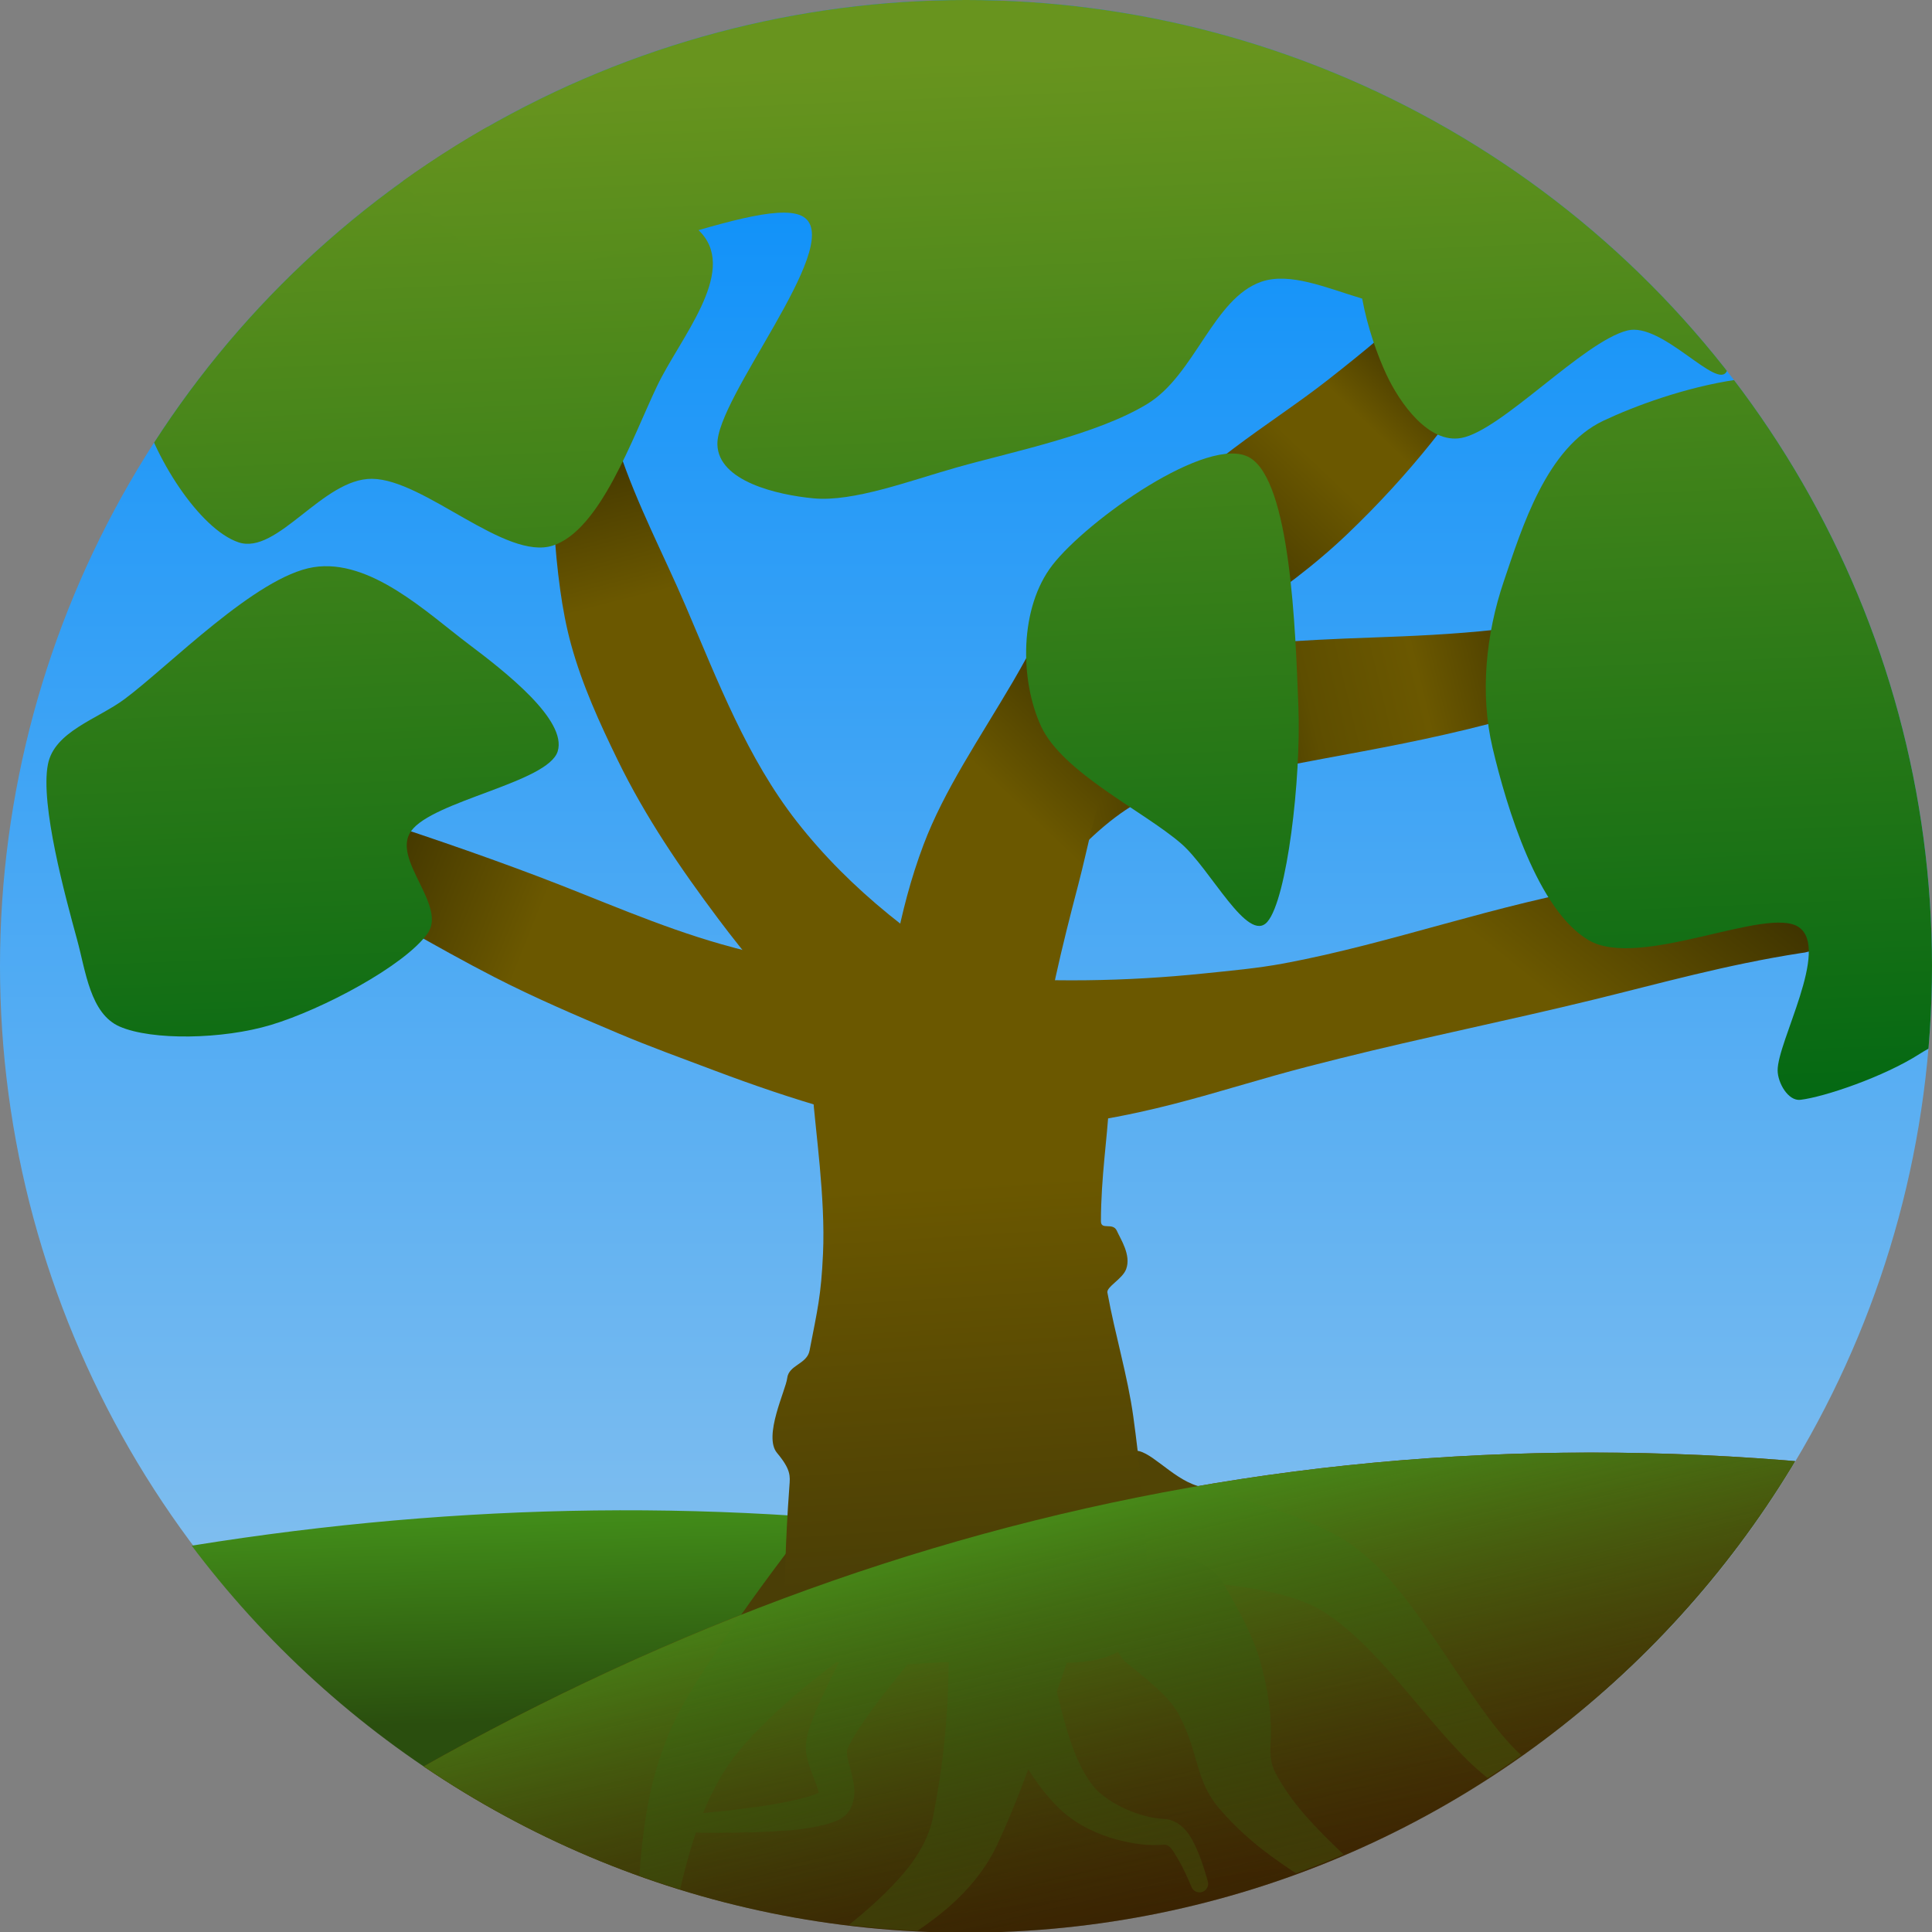 <?xml version="1.0" encoding="UTF-8" standalone="no"?><!DOCTYPE svg PUBLIC "-//W3C//DTD SVG 1.1//EN" "http://www.w3.org/Graphics/SVG/1.1/DTD/svg11.dtd"><svg width="100%" height="100%" viewBox="0 0 100 100" version="1.1" xmlns="http://www.w3.org/2000/svg" xmlns:xlink="http://www.w3.org/1999/xlink" xml:space="preserve" xmlns:serif="http://www.serif.com/" style="fill-rule:evenodd;clip-rule:evenodd;stroke-linejoin:round;stroke-miterlimit:2;"><rect x="0" y="0" width="100" height="100" fill="#808080" stroke="none"/><g id="_4---Baumriese" serif:id="4 - Baumriese"><circle id="bg" cx="50" cy="50" r="50" style="fill:url(#_Linear1);"/><clipPath id="_clip2"><path id="bg1" serif:id="bg" d="M49.912,0c27.596,0 50,22.404 50,50c0,27.596 -22.404,50 -50,50c-27.595,0 -50,-22.404 -50,-50c0,-27.596 22.405,-50 50,-50Z"/></clipPath><g clip-path="url(#_clip2)"><path d="M3.493,81.184c27.732,-5.701 55.429,-3.525 83.077,8.375c-8.134,16.597 -26.157,27.013 -45.511,24.592c-18.608,-2.327 -33.102,-15.851 -37.566,-32.967Z" style="fill:url(#_Linear3);"/></g><clipPath id="_clip4"><path id="dirt" d="M49.968,0.034c27.596,0 50,22.405 50,50c0,27.596 -22.404,50 -50,50c-27.595,0 -50,-22.404 -50,-50c0,-27.595 22.405,-50 50,-50Z"/></clipPath><g clip-path="url(#_clip4)"><path d="M18.087,93.666c25.807,-15.583 54.249,-21.972 86.062,-16.623c-6.203,19.244 -23.811,33.588 -45.189,34.622c-16.304,0.788 -31.172,-6.341 -40.873,-17.999Z" style="fill:url(#_Linear5);"/></g><g><clipPath id="_clip6"><circle cx="49.912" cy="50" r="50"/></clipPath><g clip-path="url(#_clip6)"><path d="M41.493,79.341c-1.079,1.408 -2.754,3.618 -4.272,5.915c-1.019,1.541 -1.999,3.03 -2.563,4.399c-0.551,1.271 -0.943,2.672 -1.183,4.088c-0.393,2.317 -0.463,4.575 -0.492,5.969c-0.051,0.493 0.306,0.934 0.798,0.986c0.492,0.052 0.934,-0.305 0.986,-0.798c0.247,-1.288 0.652,-3.374 1.396,-5.454c0.396,-1.107 0.919,-2.179 1.551,-3.12c0.712,-1.021 1.766,-2.09 2.92,-3.128c1.92,-1.726 4.081,-3.188 5.427,-4.164c1.295,-1.261 1.323,-3.336 0.062,-4.631c-1.26,-1.295 -3.335,-1.323 -4.63,-0.062Z" style="fill:#4a3e06;"/><path d="M42.382,92.78c-0.535,0.266 -1.476,0.47 -2.525,0.64c-1.612,0.261 -3.445,0.425 -4.628,0.532c-0.248,0.009 -0.441,0.217 -0.431,0.465c0.009,0.247 0.217,0.44 0.465,0.431c1.41,0.02 3.721,0.045 5.544,-0.105c1.123,-0.093 2.066,-0.286 2.59,-0.543c0.558,-0.27 0.764,-0.738 0.819,-1.3c0.039,-0.402 -0.087,-0.903 -0.22,-1.426c-0.089,-0.348 -0.234,-0.708 -0.119,-0.979c0.226,-0.519 0.671,-1.176 1.162,-1.865c0.755,-1.059 1.645,-2.126 2.204,-2.812c0.504,-0.75 0.305,-1.768 -0.446,-2.272c-0.75,-0.505 -1.768,-0.305 -2.272,0.445c-0.444,0.814 -1.141,2.09 -1.727,3.32c-0.442,0.928 -0.835,1.808 -1.002,2.474c-0.097,0.375 -0.123,0.784 -0.022,1.214c0.111,0.473 0.336,0.981 0.503,1.444c0.036,0.102 0.082,0.256 0.105,0.337Z" style="fill:#4a3e06;"/><path d="M49.123,83.898c-0.019,1.372 0.028,3.587 -0.237,6.2c-0.131,1.299 -0.336,2.651 -0.61,4.039c-0.215,0.987 -0.757,1.942 -1.483,2.797c-1.375,1.621 -3.154,2.954 -4.268,3.785c-0.421,0.26 -0.552,0.813 -0.293,1.234c0.26,0.421 0.813,0.552 1.234,0.293c1.362,-0.682 3.515,-1.804 5.323,-3.273c1.305,-1.06 2.335,-2.337 2.935,-3.727c0.81,-1.752 1.438,-3.497 2.038,-5.1c0.81,-2.163 1.424,-3.972 1.82,-5.164c0.299,-1.782 -0.905,-3.473 -2.688,-3.772c-1.782,-0.299 -3.472,0.906 -3.771,2.688Z" style="fill:#4a3e06;"/><path d="M58.662,75.105c-0.548,-1.437 -2.055,-2.332 -3.625,-2.056c-1.781,0.313 -2.972,2.012 -2.659,3.792c0.542,1.877 1.76,3.461 4.113,4.208c3.143,0.998 8.683,0.547 11.773,2.227c3.028,1.755 5.672,6.062 8.195,8.299c1.061,0.941 2.096,1.582 3.126,1.704c0.488,0.086 0.953,-0.239 1.04,-0.726c0.086,-0.488 -0.24,-0.953 -0.727,-1.039c-0.684,-0.163 -1.288,-0.733 -1.925,-1.452c-2.39,-2.701 -4.692,-7.57 -7.668,-9.842c-2.011,-1.606 -5.356,-2.407 -8.334,-3.314c-1.366,-0.416 -2.546,-1.986 -3.309,-1.801Z" style="fill:#514405;"/><path d="M28.58,23.876c0.01,2.3 0.112,4.464 0.417,6.659c0.134,0.966 0.31,1.904 0.565,2.833c0.577,2.096 1.477,4.06 2.409,5.973c1.427,2.93 3.247,5.606 5.206,8.217c2.849,3.799 6.169,7.332 10.334,10.434c1.837,1.206 4.307,0.693 5.512,-1.144c1.206,-1.837 0.693,-4.307 -1.144,-5.512c-4.247,-2.453 -7.877,-5.284 -10.631,-8.804c-2.584,-3.304 -4.079,-7.241 -5.77,-11.189c-1.138,-2.656 -2.485,-5.18 -3.447,-8.064c-0.165,-0.952 -1.071,-1.592 -2.024,-1.427c-0.952,0.165 -1.592,1.072 -1.427,2.024Z" style="fill:url(#_Linear7);"/><path d="M54.464,45.459c1.486,-1.675 2.855,-3.013 4.351,-3.88c0.729,-0.422 1.487,-0.71 2.243,-0.933c0.752,-0.222 1.512,-0.229 2.271,-0.363c0.509,-0.09 1.018,-0.183 1.529,-0.295c4.844,-1.063 10.162,-1.616 17.275,-4.032c1.074,-0.28 1.718,-1.38 1.438,-2.454c-0.28,-1.074 -1.38,-1.718 -2.454,-1.438c-5.104,0.922 -9.205,0.851 -12.884,1.052c-2.125,0.115 -4.134,0.203 -6.022,0.733c-1.841,0.517 -3.428,1.532 -5.186,2.53c-2.16,1.225 -4.488,2.605 -6.886,4.878c-1.159,1.194 -1.132,3.104 0.062,4.263c1.193,1.16 3.103,1.132 4.263,-0.061Z" style="fill:url(#_Linear8);"/><path d="M73.657,15.399c-1.411,1.458 -3.069,2.803 -4.894,4.239c-1.522,1.197 -3.22,2.296 -4.934,3.589c-2.317,1.748 -4.669,3.759 -7.348,5.646c-0.361,0.239 -0.672,0.545 -0.916,0.901c-1.198,1.874 -2.111,3.762 -3.122,5.485c-1.764,3.006 -3.566,5.618 -4.641,8.463c-1.319,3.493 -1.796,7.011 -2.239,10.41c-0.294,2.281 1.32,4.371 3.6,4.665c2.281,0.293 4.371,-1.32 4.665,-3.601c0.377,-3.071 1.128,-6.144 1.987,-9.424c0.522,-1.994 0.88,-4.084 1.699,-6.22c0.247,-0.642 0.484,-1.299 0.819,-1.931c0.62,-1.168 1.434,-2.277 2.294,-3.424c2.294,-1.408 4.477,-2.773 6.422,-4.264c0.967,-0.742 1.875,-1.512 2.713,-2.314c3.238,-3.096 5.695,-6.269 7.607,-9.351c0.792,-1.025 0.603,-2.499 -0.422,-3.291c-1.024,-0.792 -2.499,-0.603 -3.29,0.422Z" style="fill:url(#_Linear9);"/><path d="M49.695,54.664c-12.068,-0.792 -22.25,-6.619 -32.351,-10.854" style="fill:url(#_Linear10);"/><path d="M49.968,50.506c-4.417,0.045 -8.617,-0.489 -12.652,-1.639c-3.243,-0.924 -6.305,-2.305 -9.406,-3.48c-3.29,-1.248 -6.556,-2.347 -9.803,-3.397c-1.004,-0.422 -2.162,0.052 -2.584,1.057c-0.421,1.005 0.053,2.162 1.058,2.584c3,1.566 5.916,3.356 9.021,4.95c2.066,1.061 4.216,1.981 6.381,2.896c1.638,0.693 3.315,1.299 4.994,1.932c3.973,1.496 8.037,2.764 12.445,3.413c2.295,0.15 4.28,-1.59 4.431,-3.885c0.151,-2.295 -1.59,-4.28 -3.885,-4.431Z" style="fill:url(#_Linear11);"/><path d="M49.695,54.664c16.373,-0.004 27.289,-6.002 43.311,-7.482" style="fill:url(#_Linear12);"/><path d="M49.696,58.831c3.282,-0.244 6.327,-0.625 9.235,-1.256c2.464,-0.534 4.761,-1.263 7.079,-1.915c1.114,-0.314 2.227,-0.597 3.339,-0.875c4.329,-1.082 8.653,-1.949 13.133,-3.043c3.403,-0.831 6.873,-1.814 10.722,-2.409c1.187,-0.11 2.062,-1.162 1.953,-2.349c-0.11,-1.187 -1.163,-2.062 -2.35,-1.953c-3.345,0.085 -6.481,0.282 -9.492,0.783c-5.913,0.984 -11.21,2.996 -16.855,4.051c-1.374,0.256 -2.766,0.379 -4.183,0.525c-3.96,0.408 -8.051,0.485 -12.583,0.107c-2.3,0.001 -4.166,1.869 -4.165,4.168c0,2.3 1.868,4.166 4.167,4.166Z" style="fill:url(#_Linear13);"/><path d="M57.39,57.314c0.044,-0.967 -15.391,-1.69 -15.324,-0.725c0.13,1.873 0.665,5.416 0.533,8.301c-0.1,2.192 -0.282,2.872 -0.696,5.015c-0.138,0.715 -1.079,0.733 -1.159,1.435c-0.068,0.6 -1.25,2.997 -0.525,3.863c0.725,0.867 0.68,1.194 0.641,1.712c-0.231,3.105 -0.233,5.267 -0.233,5.267c0.062,5.185 4.322,3.883 9.506,3.821c5.185,-0.061 9.344,1.14 9.283,-4.045c-0,0 -0.095,-3.843 -0.755,-8.625c-0.289,-2.1 -0.946,-4.254 -1.342,-6.431c-0.055,-0.297 0.782,-0.702 0.97,-1.211c0.272,-0.732 -0.289,-1.55 -0.478,-1.98c-0.207,-0.47 -0.828,-0.01 -0.827,-0.504c0.004,-2.287 0.336,-4.352 0.406,-5.893Z" style="fill:url(#_Linear14);"/><path d="M58.231,86.006c1.456,1.157 2.355,1.918 2.801,2.77c1.058,2.019 0.822,3.453 2.166,4.933c0.708,0.823 1.59,1.625 2.559,2.337c1.495,1.098 3.072,2.016 4.063,2.577c0.403,0.286 0.963,0.191 1.249,-0.213c0.287,-0.403 0.192,-0.963 -0.212,-1.25c-0.805,-0.705 -2.092,-1.84 -3.25,-3.143c-0.634,-0.714 -1.18,-1.487 -1.587,-2.246c-0.387,-0.746 -0.232,-1.39 -0.235,-2.134c-0.005,-1.038 -0.136,-2.131 -0.551,-3.629c-0.337,-1.214 -1.007,-2.535 -2.087,-4.33c-1.195,-1.356 -3.266,-1.488 -4.622,-0.294c-1.357,1.195 -1.488,3.266 -0.294,4.622Z" style="fill:#4a3e06;"/><path d="M51.674,88.812c-0.038,0.051 0.135,0.215 0.233,0.408c0.585,1.159 1.861,3.696 3.514,4.882c0.476,0.364 1.325,0.826 2.353,1.106c0.777,0.211 1.638,0.35 2.491,0.275c0.282,-0.025 0.467,0.343 0.682,0.699c0.302,0.498 0.549,1.074 0.717,1.469c0.082,0.233 0.338,0.356 0.571,0.273c0.234,-0.082 0.356,-0.338 0.274,-0.572c-0.182,-0.644 -0.501,-1.693 -0.949,-2.369c-0.356,-0.536 -0.833,-0.814 -1.322,-0.836c-0.677,-0.032 -1.337,-0.237 -1.921,-0.49c-0.71,-0.307 -1.277,-0.722 -1.579,-1.035c-1.111,-1.22 -1.639,-3.475 -1.896,-4.497c-0.074,-0.295 -0.132,-0.504 -0.162,-0.605c-0.269,-0.913 -1.063,-0.97 -1.192,-1.013c-0.885,-0.185 -1.753,0.383 -1.938,1.267c-0.076,0.365 -0.025,0.726 0.124,1.038Z" style="fill:#4a3e06;"/></g></g><g><clipPath id="_clip15"><circle cx="50" cy="50" r="50"/></clipPath><g clip-path="url(#_clip15)"><path d="M3.998,48.665c0.437,1.6 0.672,3.804 2.192,4.468c1.672,0.73 5.338,0.67 7.84,-0.085c2.656,-0.8 6.885,-3.048 8.093,-4.72c1.05,-1.453 -1.885,-3.853 -0.843,-5.312c1.124,-1.573 7.096,-2.515 7.587,-4.13c0.492,-1.616 -2.708,-4.112 -4.636,-5.564c-2.108,-1.588 -5.069,-4.436 -8.009,-3.963c-2.965,0.478 -7.489,5.129 -9.779,6.829c-1.393,1.034 -3.629,1.67 -3.962,3.372c-0.408,2.08 0.899,6.843 1.517,9.105Z" style="fill:url(#_Linear16);"/><path d="M77.257,38.717c0.733,3.094 2.332,8.402 4.974,9.948c2.641,1.545 9.245,-1.799 10.875,-0.675c1.63,1.124 -1.11,5.93 -1.096,7.419c0.006,0.641 0.544,1.592 1.18,1.517c1.225,-0.143 4.313,-1.186 6.168,-2.375c2.429,-1.556 8.68,-3.333 8.403,-6.959c-0.426,-5.569 -6.832,-22.147 -10.96,-26.45c-3.188,-3.325 -10.643,-0.861 -13.804,0.632c-2.953,1.394 -4.207,5.501 -5.164,8.325c-0.924,2.727 -1.24,5.816 -0.576,8.618Z" style="fill:url(#_Linear17);"/><path d="M7.204,20.736c0.701,2.903 3.133,6.66 5.143,7.335c2.009,0.674 4.361,-3.315 6.912,-3.288c2.712,0.028 6.899,4.257 9.358,3.456c2.459,-0.801 4.11,-5.57 5.395,-8.262c1.181,-2.472 4.117,-5.82 2.316,-7.885c-2.066,-2.369 -9.917,-5.678 -14.715,-6.331c-4.716,-0.641 -11.67,-0.082 -14.072,2.414c-2.401,2.496 -1.138,9.245 -0.337,12.561Z" style="fill:url(#_Linear18);"/><path d="M65.603,47.708c1.012,-1.18 1.747,-7.383 1.602,-11.128c-0.154,-4.005 -0.407,-11.676 -2.529,-12.898c-2.122,-1.223 -8.402,3.245 -10.201,5.564c-1.709,2.203 -1.7,5.943 -0.59,8.345c1.11,2.403 5.297,4.384 7.25,6.07c1.521,1.313 3.457,5.227 4.468,4.047Z" style="fill:url(#_Linear19);"/><path d="M70.507,15.457c0.266,1.477 0.805,2.974 1.251,3.925c0.718,1.535 2.21,3.592 3.877,3.288c2.08,-0.379 6.308,-4.986 8.599,-5.564c1.797,-0.453 4.683,3.151 5.147,2.097c0.464,-1.053 -0.315,-6.548 -2.365,-8.42c-0.845,-0.772 -2.219,-1.421 -3.733,-1.902c1.179,-2.257 1.552,-6.42 -0.712,-7.366c-5.887,-2.459 -24.308,-7.376 -34.733,-7.166c-9.688,0.196 -24.153,5.213 -27.82,8.431c-3.09,2.711 2.206,9.456 5.817,10.875c3.611,1.419 13.966,-3.92 15.849,-2.361c1.883,1.56 -4.623,9.302 -4.552,11.718c0.055,1.899 3.082,2.602 4.973,2.782c2.066,0.197 4.985,-0.913 7.419,-1.601c2.88,-0.815 7.236,-1.686 9.863,-3.288c2.462,-1.501 3.415,-5.466 5.902,-6.323c1.468,-0.506 3.337,0.307 5.218,0.875Z" style="fill:url(#_Linear20);"/></g></g><clipPath id="_clip21"><path id="dirt-cover" serif:id="dirt cover" d="M49.968,0.035c27.595,0 50,22.404 50,50c-0,27.596 -22.405,50 -50,50c-27.596,0 -50,-22.404 -50,-50c-0,-27.596 22.404,-50 50,-50Z"/></clipPath><g clip-path="url(#_clip21)"><path d="M18.087,93.667c25.806,-15.583 54.248,-21.972 86.062,-16.623c-6.204,19.243 -23.812,33.588 -45.19,34.621c-16.304,0.789 -31.172,-6.34 -40.872,-17.998Z" style="fill:url(#_Linear22);"/></g></g><defs><linearGradient id="_Linear1" x1="0" y1="0" x2="1" y2="0" gradientUnits="userSpaceOnUse" gradientTransform="matrix(6.12323e-15,100,-100,6.12323e-15,50,0)"><stop offset="0" style="stop-color:#008bfb;stop-opacity:1"/><stop offset="1" style="stop-color:#9ecaec;stop-opacity:1"/></linearGradient><linearGradient id="_Linear3" x1="0" y1="0" x2="1" y2="0" gradientUnits="userSpaceOnUse" gradientTransform="matrix(0.481,14.447,-14.447,0.481,52.797,73.766)"><stop offset="0" style="stop-color:#4aa31d;stop-opacity:1"/><stop offset="1" style="stop-color:#2a4e0e;stop-opacity:1"/></linearGradient><linearGradient id="_Linear5" x1="0" y1="0" x2="1" y2="0" gradientUnits="userSpaceOnUse" gradientTransform="matrix(5.223,36.145,-36.145,5.223,103.664,72.814)"><stop offset="0" style="stop-color:#733500;stop-opacity:1"/><stop offset="1" style="stop-color:#180c00;stop-opacity:1"/></linearGradient><linearGradient id="_Linear7" x1="0" y1="0" x2="1" y2="0" gradientUnits="userSpaceOnUse" gradientTransform="matrix(-2.375,-9.249,9.249,-2.375,31.982,31.19)"><stop offset="0" style="stop-color:#6b5800;stop-opacity:1"/><stop offset="1" style="stop-color:#392f00;stop-opacity:1"/></linearGradient><linearGradient id="_Linear8" x1="0" y1="0" x2="1" y2="0" gradientUnits="userSpaceOnUse" gradientTransform="matrix(28.123,-6.562,6.562,28.123,53.606,40.502)"><stop offset="0" style="stop-color:#6b5800;stop-opacity:1"/><stop offset="0.31" style="stop-color:#392f00;stop-opacity:1"/><stop offset="0.51" style="stop-color:#5e4e00;stop-opacity:1"/><stop offset="0.71" style="stop-color:#6b5800;stop-opacity:1"/><stop offset="1" style="stop-color:#392f00;stop-opacity:1"/></linearGradient><linearGradient id="_Linear9" x1="0" y1="0" x2="1" y2="0" gradientUnits="userSpaceOnUse" gradientTransform="matrix(22.061,-23.436,23.436,22.061,52.419,41.44)"><stop offset="0" style="stop-color:#6b5800;stop-opacity:1"/><stop offset="0.2" style="stop-color:#473b00;stop-opacity:1"/><stop offset="0.48" style="stop-color:#423600;stop-opacity:1"/><stop offset="0.73" style="stop-color:#6b5800;stop-opacity:1"/><stop offset="0.83" style="stop-color:#6b5800;stop-opacity:1"/><stop offset="1" style="stop-color:#392f00;stop-opacity:1"/></linearGradient><linearGradient id="_Linear10" x1="0" y1="0" x2="1" y2="0" gradientUnits="userSpaceOnUse" gradientTransform="matrix(-8.125,-4.5,4.5,-8.125,27.545,48.814)"><stop offset="0" style="stop-color:#fff;stop-opacity:1"/><stop offset="1" style="stop-color:#a6a6a6;stop-opacity:1"/></linearGradient><linearGradient id="_Linear11" x1="0" y1="0" x2="1" y2="0" gradientUnits="userSpaceOnUse" gradientTransform="matrix(-9.812,-3.937,3.937,-9.812,27.545,48.252)"><stop offset="0" style="stop-color:#6b5800;stop-opacity:1"/><stop offset="1" style="stop-color:#392f00;stop-opacity:1"/></linearGradient><linearGradient id="_Linear12" x1="0" y1="0" x2="1" y2="0" gradientUnits="userSpaceOnUse" gradientTransform="matrix(10.749,-4.448,4.448,10.749,78.56,50)"><stop offset="0" style="stop-color:#6b5800;stop-opacity:1"/><stop offset="1" style="stop-color:#392f00;stop-opacity:1"/></linearGradient><linearGradient id="_Linear13" x1="0" y1="0" x2="1" y2="0" gradientUnits="userSpaceOnUse" gradientTransform="matrix(7.812,-9.698,9.698,7.812,78.31,50)"><stop offset="0" style="stop-color:#6b5800;stop-opacity:1"/><stop offset="1" style="stop-color:#392f00;stop-opacity:1"/></linearGradient><linearGradient id="_Linear14" x1="0" y1="0" x2="1" y2="0" gradientUnits="userSpaceOnUse" gradientTransform="matrix(1.344,20.477,-20.477,1.344,50,61.207)"><stop offset="0" style="stop-color:#6b5800;stop-opacity:1"/><stop offset="1" style="stop-color:#4a3e06;stop-opacity:1"/></linearGradient><linearGradient id="_Linear16" x1="0" y1="0" x2="1" y2="0" gradientUnits="userSpaceOnUse" gradientTransform="matrix(1.976,56.114,-56.114,1.976,71.653,2.238)"><stop offset="0" style="stop-color:#68941e;stop-opacity:1"/><stop offset="1" style="stop-color:#036813;stop-opacity:1"/></linearGradient><linearGradient id="_Linear17" x1="0" y1="0" x2="1" y2="0" gradientUnits="userSpaceOnUse" gradientTransform="matrix(1.976,56.114,-56.114,1.976,71.653,2.238)"><stop offset="0" style="stop-color:#68941e;stop-opacity:1"/><stop offset="1" style="stop-color:#036813;stop-opacity:1"/></linearGradient><linearGradient id="_Linear18" x1="0" y1="0" x2="1" y2="0" gradientUnits="userSpaceOnUse" gradientTransform="matrix(1.976,56.114,-56.114,1.976,71.653,2.238)"><stop offset="0" style="stop-color:#68941e;stop-opacity:1"/><stop offset="1" style="stop-color:#036813;stop-opacity:1"/></linearGradient><linearGradient id="_Linear19" x1="0" y1="0" x2="1" y2="0" gradientUnits="userSpaceOnUse" gradientTransform="matrix(1.976,56.114,-56.114,1.976,71.653,2.238)"><stop offset="0" style="stop-color:#68941e;stop-opacity:1"/><stop offset="1" style="stop-color:#036813;stop-opacity:1"/></linearGradient><linearGradient id="_Linear20" x1="0" y1="0" x2="1" y2="0" gradientUnits="userSpaceOnUse" gradientTransform="matrix(1.976,56.114,-56.114,1.976,71.653,2.238)"><stop offset="0" style="stop-color:#68941e;stop-opacity:1"/><stop offset="1" style="stop-color:#036813;stop-opacity:1"/></linearGradient><linearGradient id="_Linear22" x1="0" y1="0" x2="1" y2="0" gradientUnits="userSpaceOnUse" gradientTransform="matrix(7.889,34.121,-34.121,7.889,60.717,77.078)"><stop offset="0" style="stop-color:#478818;stop-opacity:1"/><stop offset="0.57" style="stop-color:#273308;stop-opacity:0.31"/><stop offset="1" style="stop-color:#180c00;stop-opacity:0"/></linearGradient></defs></svg>